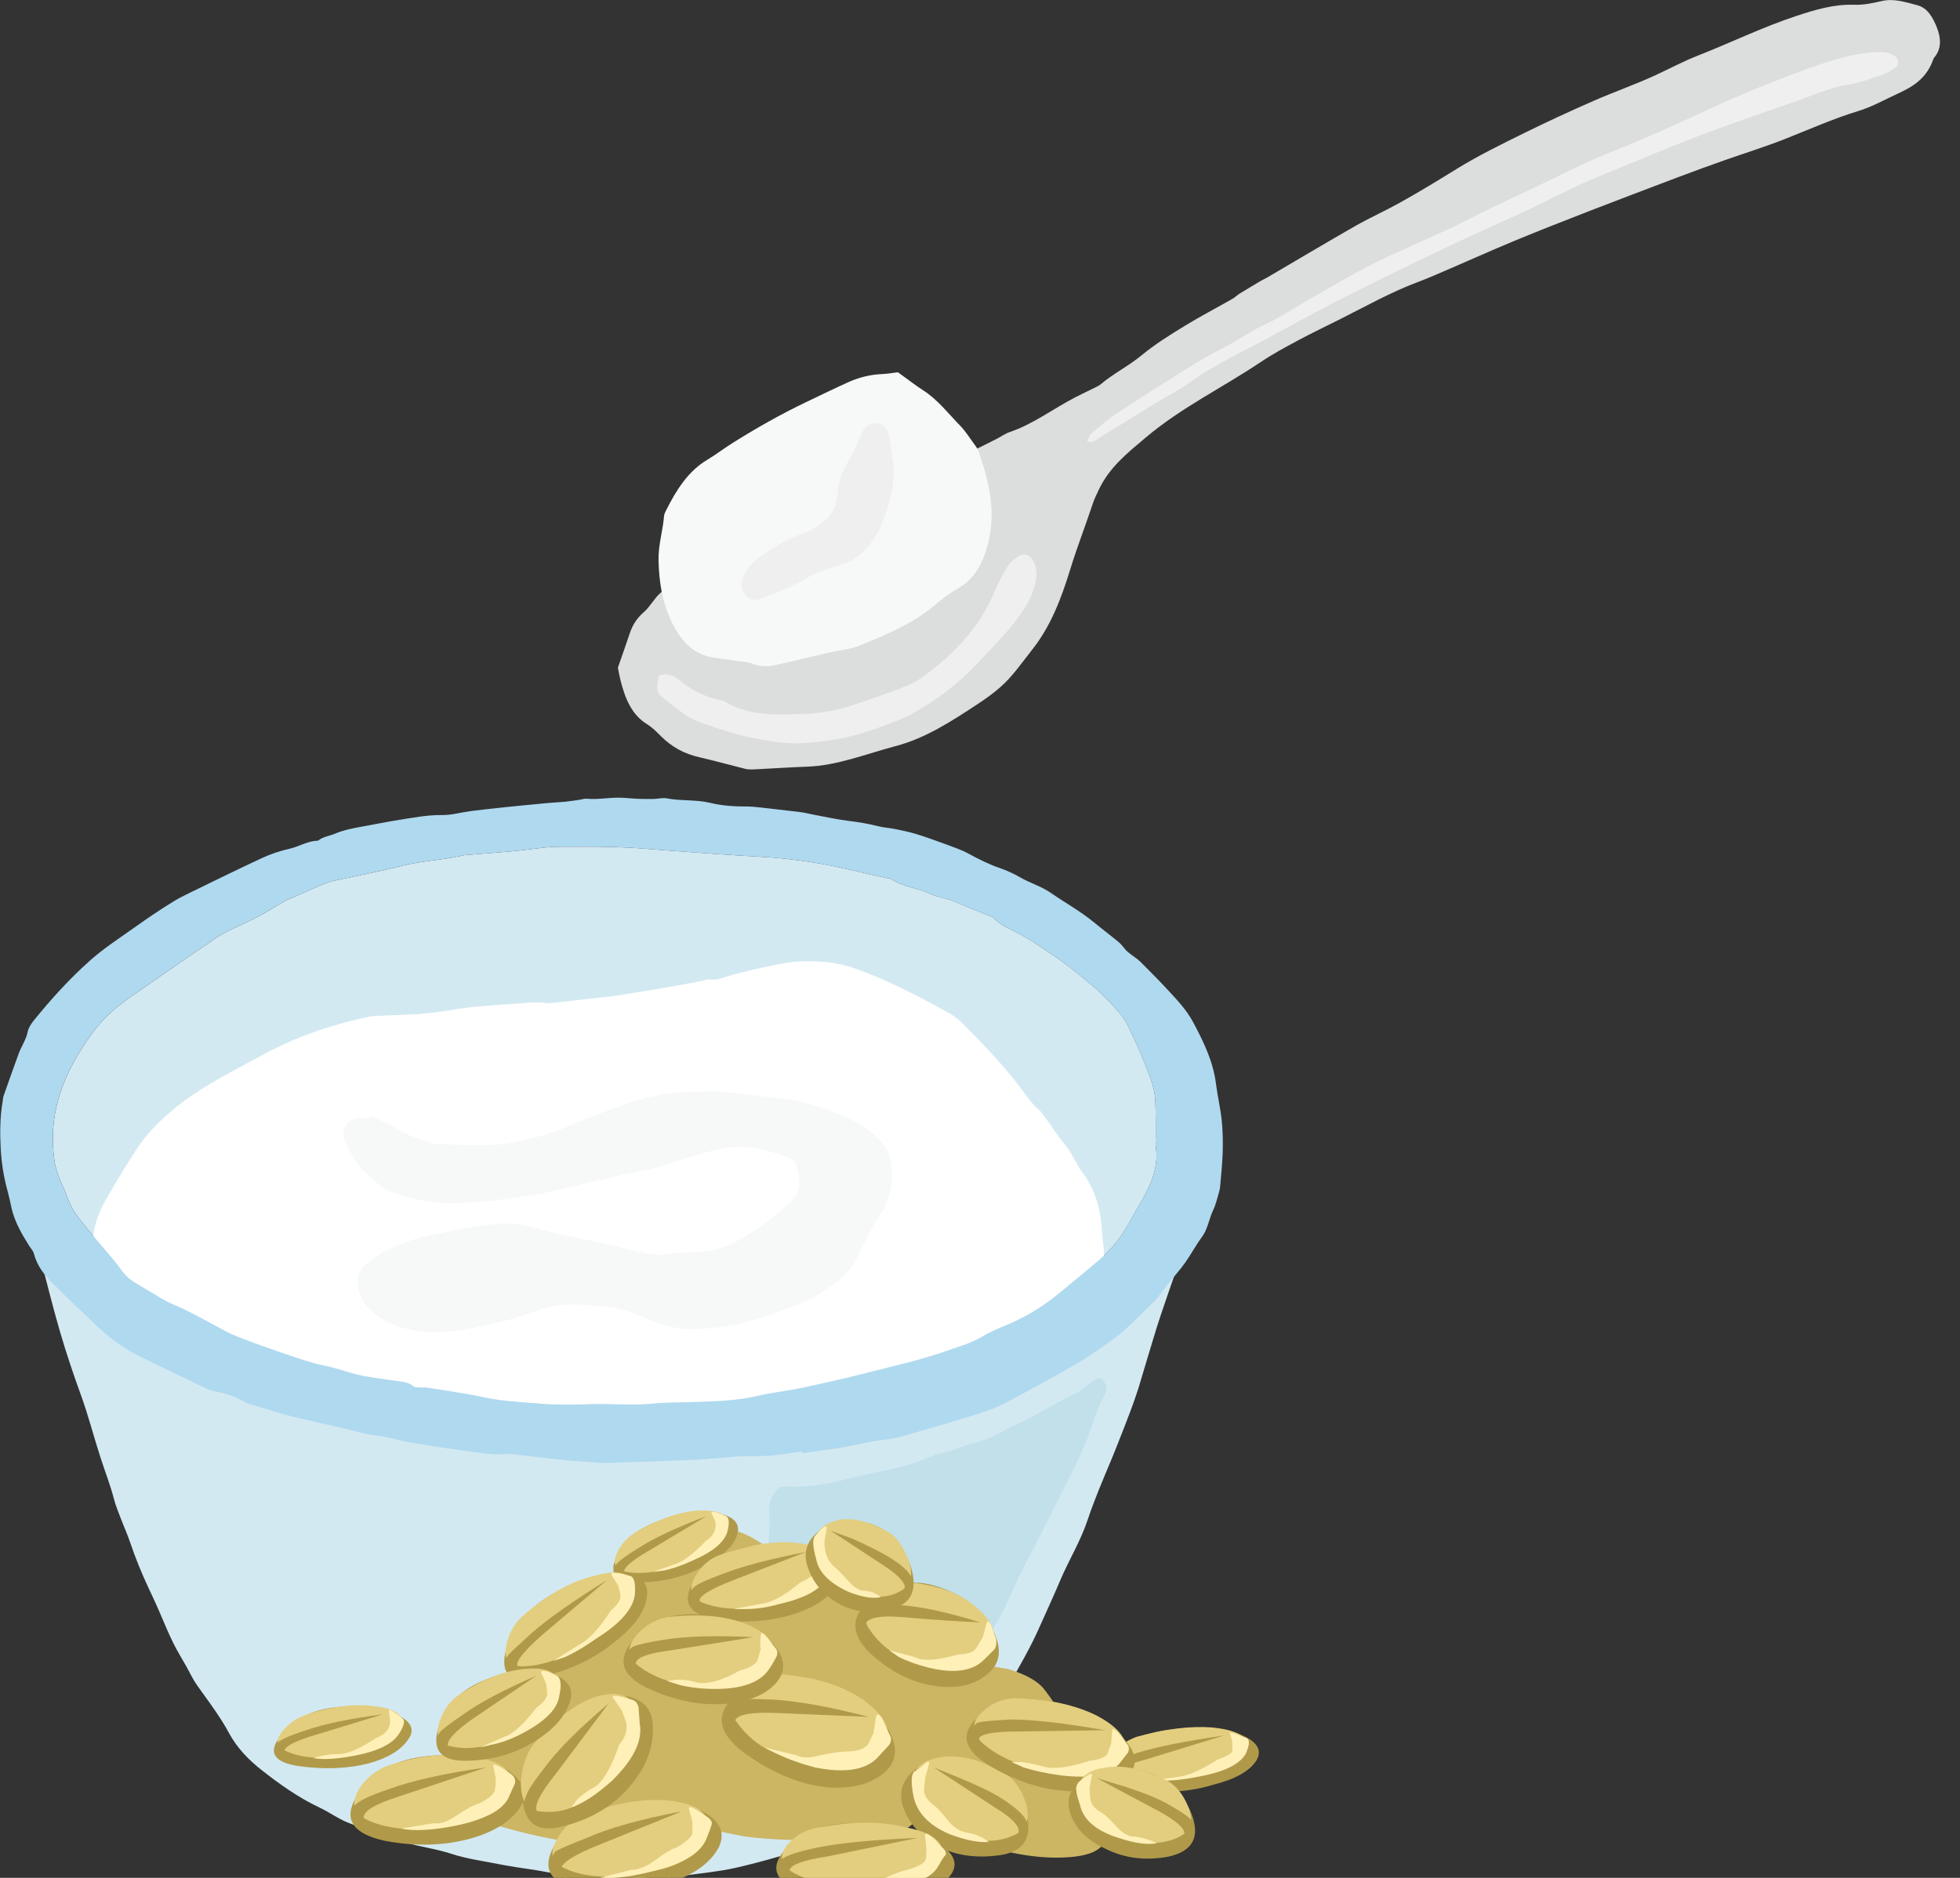 <svg width="96" height="92" viewBox="0 0 96 92" fill="none" xmlns="http://www.w3.org/2000/svg">
<rect x="0" y="0" width="96" height="92" fill="#333333" stroke="none"/>
<g clip-path="url(#clip0_258_178627)">
<path d="M33.934 68.689C33.278 68.712 32.617 68.699 31.965 68.765C30.951 68.868 29.939 68.758 28.928 68.79C28.122 68.816 27.319 68.837 26.516 68.769C25.567 68.689 24.616 68.656 23.675 68.451C22.762 68.252 21.835 68.129 20.914 67.979C20.79 67.959 20.661 67.984 20.536 67.974C20.435 67.966 20.314 67.971 20.241 67.91C20.041 67.743 19.815 67.709 19.582 67.676C19.14 67.613 18.699 67.558 18.257 67.487C17.944 67.436 17.629 67.381 17.322 67.296C16.849 67.166 16.387 67.002 15.904 66.907C15.321 66.793 14.751 66.595 14.183 66.402C13.332 66.114 12.483 65.816 11.643 65.488C11.224 65.325 10.824 65.096 10.423 64.879C9.795 64.539 9.172 64.195 8.516 63.919C8.025 63.713 7.57 63.399 7.101 63.132C6.987 63.067 6.879 62.993 6.766 62.93C6.442 62.75 6.152 62.524 5.929 62.196C5.788 61.99 5.626 61.799 5.468 61.608C4.961 61.002 4.439 60.413 3.948 59.791C3.684 59.456 3.447 59.092 3.301 58.66C3.19 58.331 3.024 58.023 2.903 57.697C2.807 57.435 2.709 57.166 2.67 56.889C2.522 55.847 2.57 54.839 2.872 53.807C3.225 52.601 3.825 51.578 4.513 50.625C5.014 49.931 5.656 49.358 6.343 48.878C7.459 48.097 8.579 47.325 9.699 46.551C9.897 46.414 10.108 46.298 10.299 46.148C11.04 45.572 11.914 45.316 12.707 44.871C13.124 44.639 13.532 44.386 13.946 44.15C14.058 44.085 14.179 44.045 14.296 43.993C14.848 43.751 15.397 43.497 15.954 43.27C16.169 43.181 16.401 43.143 16.628 43.093C17.646 42.869 18.672 42.68 19.683 42.42C20.68 42.163 21.704 42.145 22.7 41.904C22.74 41.894 22.783 41.894 22.827 41.89C23.628 41.825 24.43 41.766 25.23 41.693C25.671 41.653 26.111 41.583 26.553 41.536C26.803 41.51 27.054 41.484 27.304 41.484C28.297 41.484 29.291 41.467 30.285 41.504C31.235 41.538 32.182 41.634 33.13 41.7C34.484 41.793 35.837 41.899 37.192 41.972C38.567 42.047 39.926 42.23 41.275 42.532C41.979 42.69 42.681 42.85 43.385 43.01C43.467 43.029 43.566 43.013 43.633 43.058C44.223 43.462 44.925 43.487 45.549 43.785C45.936 43.971 46.369 43.995 46.766 44.174C47.334 44.431 47.919 44.644 48.497 44.878C48.556 44.903 48.626 44.923 48.667 44.97C48.964 45.296 49.348 45.458 49.712 45.64C50.352 45.958 50.946 46.372 51.541 46.77C52.264 47.252 52.947 47.816 53.619 48.385C54.039 48.741 54.417 49.162 54.794 49.577C54.972 49.775 55.13 50.011 55.249 50.259C55.541 50.864 55.826 51.475 56.072 52.105C56.291 52.66 56.539 53.221 56.579 53.835C56.62 54.447 56.601 55.065 56.607 55.679C56.609 55.844 56.586 56.012 56.61 56.174C56.73 56.962 56.514 57.671 56.183 58.339C55.916 58.877 55.59 59.379 55.305 59.904C54.904 60.645 54.389 61.268 53.772 61.785C53.149 62.307 52.523 62.828 51.895 63.343C51.126 63.973 50.303 64.49 49.408 64.868C48.973 65.052 48.53 65.231 48.12 65.476C47.57 65.805 46.972 65.968 46.387 66.175C45.115 66.626 43.803 66.912 42.504 67.247C41.435 67.523 40.357 67.761 39.28 67.992C38.553 68.148 37.812 68.217 37.09 68.389C36.046 68.635 34.989 68.649 33.935 68.689H33.934Z" fill="#D3E9F2"/>
<path d="M54.031 60.916C54.163 61.703 53.96 62.47 53.912 63.246C53.904 63.361 53.861 63.478 53.816 63.584C53.473 64.381 53.068 65.12 52.434 65.686C51.734 66.308 50.965 66.812 50.207 67.332C49.086 68.103 47.92 68.778 46.718 69.374C46.273 69.595 45.851 69.891 45.392 70.06C44.571 70.362 43.747 70.663 42.883 70.797C42.465 70.861 42.059 71.014 41.649 71.127C41.566 71.149 41.484 71.181 41.401 71.196C40.562 71.335 39.726 71.51 38.883 71.6C37.624 71.736 36.359 71.805 35.099 71.913C34.783 71.939 34.47 72.013 34.154 72.043C33.309 72.121 32.462 72.182 31.613 72.135C31.486 72.128 31.353 72.124 31.233 72.163C30.505 72.395 29.762 72.315 29.021 72.319C28.474 72.322 27.927 72.373 27.38 72.399C26.259 72.452 25.14 72.48 24.016 72.383C23.191 72.312 22.376 72.208 21.559 72.064C20.867 71.942 20.168 71.887 19.474 71.793C19.203 71.757 18.922 71.734 18.663 71.644C17.834 71.356 16.953 71.3 16.143 70.953C15.492 70.674 14.82 70.48 14.154 70.259C13.67 70.098 13.19 69.909 12.728 69.678C12.45 69.541 12.164 69.482 11.878 69.395C11.176 69.18 10.539 68.797 9.917 68.391C9.079 67.842 8.249 67.275 7.389 66.77C6.884 66.473 6.399 66.131 5.924 65.778C5.735 65.637 5.566 65.43 5.444 65.214C5.107 64.613 4.763 64.013 4.724 63.267C4.712 63.036 4.624 62.81 4.574 62.581C4.448 61.995 4.481 61.4 4.529 60.812C4.59 60.071 4.834 59.389 5.189 58.769C5.668 57.935 6.164 57.111 6.685 56.309C7.161 55.577 7.756 54.978 8.403 54.426C9.321 53.644 10.328 53.059 11.359 52.497C12.388 51.937 13.408 51.357 14.479 50.908C15.65 50.417 16.859 50.071 18.085 49.808C18.291 49.763 18.508 49.77 18.719 49.759C19.418 49.724 20.119 49.721 20.815 49.655C21.511 49.589 22.204 49.455 22.898 49.365C23.256 49.318 23.617 49.296 23.977 49.266C24.358 49.235 24.74 49.2 25.121 49.181C25.688 49.152 26.256 49.06 26.826 49.145C26.908 49.157 26.995 49.14 27.079 49.131C27.88 49.042 28.682 48.954 29.483 48.864C29.694 48.84 29.905 48.822 30.114 48.789C31.582 48.553 33.051 48.331 34.509 48.028C34.571 48.015 34.636 47.968 34.693 47.979C35.149 48.062 35.555 47.83 35.981 47.729C36.415 47.627 36.848 47.505 37.285 47.418C37.891 47.297 38.497 47.139 39.108 47.106C40.077 47.054 41.033 47.134 41.982 47.481C43.521 48.043 44.977 48.803 46.421 49.599C46.666 49.735 46.911 49.9 47.113 50.104C48.057 51.057 48.992 52.02 49.833 53.094C50.177 53.533 50.474 54.033 50.904 54.387C51.004 54.47 51.072 54.602 51.156 54.708C51.521 55.167 51.818 55.69 52.205 56.132C52.394 56.349 52.523 56.632 52.676 56.887C52.771 57.045 52.847 57.22 52.957 57.361C53.64 58.242 53.935 59.281 53.98 60.428C53.986 60.593 54.014 60.756 54.031 60.921V60.916Z" fill="white"/>
<path d="M24.302 59.956C25.013 59.894 25.711 60.001 26.387 60.203C27.413 60.508 28.461 60.666 29.496 60.902C30.078 61.034 30.66 61.162 31.239 61.311C31.776 61.452 32.31 61.525 32.866 61.424C33.261 61.351 33.671 61.382 34.072 61.341C34.491 61.297 34.919 61.273 35.319 61.148C35.72 61.023 36.103 60.803 36.477 60.586C36.87 60.357 37.255 60.102 37.622 59.823C38.007 59.531 38.377 59.21 38.737 58.877C39.222 58.428 39.22 57.871 39.033 57.184C38.961 56.922 38.78 56.752 38.537 56.673C37.782 56.429 37.021 56.182 36.232 56.181C35.77 56.181 35.301 56.276 34.849 56.392C34.147 56.571 33.446 56.774 32.759 57.02C31.986 57.296 31.183 57.394 30.395 57.581C29.192 57.865 27.986 58.143 26.782 58.419C26.532 58.476 26.28 58.513 26.027 58.553C24.578 58.78 23.125 58.993 21.657 58.929C20.826 58.893 20.017 58.697 19.227 58.422C18.709 58.242 18.325 57.81 17.911 57.444C17.473 57.057 17.193 56.526 16.92 55.998C16.78 55.728 16.794 55.388 16.945 55.112C17.013 54.987 17.166 54.9 17.297 54.843C17.573 54.723 17.886 54.871 18.166 54.704C18.219 54.673 18.326 54.737 18.402 54.773C18.751 54.945 19.115 55.089 19.441 55.308C19.96 55.655 20.555 55.754 21.099 56.016C21.136 56.033 21.181 56.04 21.223 56.04C22.572 56.063 23.925 56.231 25.266 55.941C26.035 55.775 26.799 55.598 27.54 55.296C28.554 54.883 29.568 54.461 30.598 54.105C31.59 53.764 32.606 53.516 33.654 53.5C34.247 53.491 34.843 53.455 35.433 53.496C36.17 53.548 36.903 53.666 37.639 53.755C37.745 53.767 37.85 53.774 37.955 53.783C38.995 53.88 40.008 54.128 40.98 54.548C41.53 54.786 42.1 54.992 42.581 55.4C42.782 55.572 42.992 55.738 43.17 55.938C43.381 56.174 43.534 56.455 43.607 56.791C43.813 57.742 43.655 58.611 43.167 59.411C42.773 60.057 42.393 60.713 42.08 61.414C41.809 62.021 41.4 62.512 40.899 62.873C40.188 63.385 39.448 63.827 38.619 64.094C38.158 64.242 37.703 64.431 37.236 64.582C36.166 64.925 35.077 65.08 33.973 65.118C33.156 65.148 32.383 64.901 31.625 64.573C31.231 64.403 30.825 64.256 30.414 64.148C30.067 64.056 29.704 64.016 29.348 63.987C28.568 63.923 27.785 63.832 27.008 64.009C26.656 64.089 26.308 64.195 25.967 64.322C24.998 64.679 24 64.905 23 65.094C21.977 65.288 20.935 65.366 19.901 65.097C19.236 64.924 18.622 64.638 18.097 64.134C17.827 63.876 17.67 63.551 17.573 63.18C17.436 62.656 17.535 62.243 17.943 61.932C18.328 61.641 18.724 61.343 19.154 61.16C19.785 60.891 20.423 60.624 21.099 60.508C21.665 60.411 22.223 60.27 22.789 60.171C23.291 60.083 23.798 60.027 24.302 59.956Z" fill="#F7F8F8"/>
<path d="M32.724 91.977C32.291 91.818 31.794 92.021 31.291 92C30.381 91.96 29.471 91.903 28.56 91.851C28.518 91.849 28.475 91.825 28.434 91.83C27.6 91.939 26.793 91.691 25.976 91.58C25.072 91.459 24.175 91.28 23.277 91.112C22.885 91.037 22.491 90.947 22.11 90.822C21.336 90.567 20.53 90.477 19.757 90.241C18.839 89.961 17.929 89.644 17.033 89.29C16.557 89.102 16.126 88.78 15.658 88.559C14.635 88.079 13.7 87.418 12.804 86.711C12.192 86.229 11.622 85.656 11.212 84.898C10.831 84.19 10.355 83.541 9.89 82.896C9.717 82.656 9.543 82.424 9.403 82.155C9.222 81.808 9.034 81.465 8.833 81.13C8.332 80.299 8.002 79.37 7.596 78.485C7.489 78.254 7.382 78.025 7.274 77.795C6.94 77.08 6.638 76.349 6.385 75.593C6.244 75.171 6.058 74.769 5.902 74.354C5.785 74.049 5.66 73.745 5.578 73.427C5.401 72.746 5.145 72.098 4.93 71.432C4.598 70.407 4.331 69.359 3.964 68.347C3.59 67.317 3.24 66.275 2.932 65.219C2.564 63.957 2.254 62.677 1.921 61.403C1.848 61.126 1.822 60.846 1.912 60.563C1.986 60.328 2.26 60.217 2.414 60.437C2.556 60.64 2.708 60.836 2.835 61.049C2.989 61.308 3.153 61.537 3.398 61.703C3.924 62.061 4.437 62.441 4.947 62.824C5.209 63.02 5.458 63.239 5.708 63.454C6.281 63.949 6.936 64.284 7.573 64.651C8.569 65.227 9.543 65.854 10.589 66.317C11.02 66.508 11.436 66.744 11.862 66.952C11.995 67.016 12.139 67.053 12.277 67.106C12.477 67.185 12.674 67.268 12.873 67.35C13.15 67.464 13.421 67.601 13.704 67.695C14.353 67.906 15.007 68.103 15.661 68.297C16.52 68.554 17.387 68.784 18.239 69.064C18.791 69.244 19.344 69.386 19.916 69.454C20.479 69.52 21.015 69.747 21.591 69.761C22.161 69.777 22.733 69.846 23.299 69.936C23.951 70.041 24.604 70.103 25.261 70.108C25.303 70.108 25.346 70.119 25.388 70.115C25.681 70.089 25.923 70.365 26.249 70.245C26.501 70.152 26.79 70.174 27.064 70.164C28.27 70.119 29.478 70.068 30.685 70.044C31.573 70.027 32.462 70.058 33.35 70.046C33.793 70.039 34.237 69.983 34.68 69.949C34.934 69.928 35.187 69.893 35.441 69.883C35.909 69.865 36.362 69.735 36.821 69.657C37.218 69.59 37.619 69.556 38.02 69.515C38.651 69.449 39.282 69.374 39.915 69.326C40.883 69.249 41.845 69.098 42.8 68.908C43.945 68.677 45.086 68.41 46.228 68.16C46.605 68.076 46.955 67.922 47.303 67.736C47.627 67.563 47.972 67.438 48.313 67.304C49.057 67.015 49.761 66.635 50.414 66.137C50.659 65.951 50.925 65.8 51.19 65.654C51.643 65.406 52.09 65.151 52.483 64.79C52.958 64.355 53.48 63.995 54.013 63.654C54.638 63.255 55.222 62.786 55.697 62.16C55.872 61.927 56.111 61.757 56.31 61.547C56.666 61.174 57.011 60.789 57.368 60.418C57.49 60.289 57.636 60.189 57.769 60.074C57.89 59.972 58.009 60.005 58.124 60.085C58.245 60.168 58.299 60.288 58.257 60.447C58.222 60.584 58.197 60.727 58.143 60.853C57.817 61.622 57.546 62.415 57.27 63.208C56.988 64.025 56.706 64.839 56.462 65.672C56.279 66.3 56.078 66.921 55.898 67.549C55.588 68.635 55.163 69.668 54.756 70.71C54.638 71.014 54.515 71.314 54.39 71.614C53.995 72.556 53.593 73.499 53.268 74.474C52.917 75.523 52.344 76.441 51.92 77.448C51.587 78.241 51.221 79.018 50.874 79.802C50.47 80.711 49.969 81.57 49.485 82.433C49.273 82.811 48.974 83.128 48.764 83.508C48.532 83.93 48.347 84.386 48.163 84.838C48.064 85.082 47.931 85.285 47.761 85.471C47.597 85.653 47.431 85.839 47.287 86.042C47.073 86.344 46.811 86.579 46.532 86.798C45.994 87.218 45.461 87.643 44.925 88.065C44.838 88.132 44.753 88.207 44.657 88.254C43.882 88.634 43.167 89.151 42.345 89.428C41.739 89.633 41.166 89.956 40.567 90.197C40.129 90.374 39.679 90.522 39.226 90.65C38.158 90.952 37.092 91.269 36.013 91.512C35.204 91.693 34.376 91.767 33.556 91.885C33.303 91.922 33.051 91.944 32.724 91.983V91.977Z" fill="#D3E9F2"/>
<path d="M33.387 89.52C33.478 89.165 33.638 88.901 33.81 88.625C34.148 88.087 34.514 87.558 34.718 86.927C34.748 86.838 34.796 86.758 34.841 86.677C35.444 85.582 35.761 84.348 36.206 83.177C36.344 82.266 36.738 81.433 36.837 80.507C36.882 80.087 36.989 79.669 37.104 79.263C37.36 78.355 37.44 77.415 37.543 76.478C37.628 75.699 37.718 74.925 37.684 74.135C37.657 73.516 37.73 73.384 38.161 72.858C38.291 72.846 38.44 72.81 38.586 72.822C39.204 72.872 39.815 72.785 40.423 72.699C40.903 72.629 41.375 72.468 41.852 72.36C42.475 72.22 43.103 72.097 43.728 71.96C44.414 71.81 45.083 71.585 45.738 71.307C45.797 71.281 45.856 71.245 45.918 71.236C46.529 71.142 47.092 70.854 47.687 70.697C48.218 70.556 48.739 70.367 49.218 70.055C49.4 69.936 49.606 69.864 49.803 69.773C50.781 69.322 51.705 68.745 52.673 68.269C52.98 68.118 53.249 67.87 53.534 67.663C53.762 67.499 53.884 67.474 53.988 67.58C54.186 67.785 54.241 68.04 54.131 68.285C54.055 68.453 53.965 68.613 53.883 68.778C53.676 69.194 53.568 69.654 53.405 70.089C53.162 70.743 52.881 71.385 52.574 72.003C51.802 73.556 51.001 75.091 50.22 76.639C49.899 77.276 49.592 77.92 49.297 78.574C49.034 79.16 48.705 79.717 48.363 80.253C48.066 80.717 47.811 81.203 47.555 81.69C47.118 82.526 46.675 83.361 46.236 84.197C46.034 84.581 45.848 84.962 45.575 85.309C45.255 85.717 44.876 85.995 44.47 86.233C43.607 86.736 42.706 87.15 41.77 87.457C41.573 87.522 41.381 87.622 41.203 87.737C40.384 88.264 39.48 88.519 38.581 88.783C38.256 88.879 37.912 88.892 37.581 88.977C37.189 89.078 36.811 89.243 36.417 89.328C35.628 89.498 34.833 89.628 34.042 89.786C33.788 89.836 33.585 89.77 33.388 89.519L33.387 89.52Z" fill="#C1E0EA"/>
<path d="M39.293 71.108C38.767 71.179 38.245 71.271 37.718 71.316C37.296 71.352 36.871 71.332 36.447 71.34C36.279 71.344 36.112 71.358 35.944 71.37C35.225 71.424 34.507 71.496 33.788 71.528C32.412 71.588 31.035 71.635 29.659 71.67C29.28 71.68 28.901 71.628 28.521 71.602C27.378 71.528 26.244 71.368 25.104 71.246C24.79 71.213 24.467 71.272 24.151 71.246C23.624 71.201 23.097 71.13 22.571 71.054C21.731 70.932 20.893 70.808 20.055 70.663C19.532 70.573 19.018 70.398 18.493 70.337C17.856 70.264 17.244 70.075 16.622 69.93C15.855 69.749 15.084 69.588 14.32 69.399C13.864 69.286 13.415 69.147 12.965 69.007C12.578 68.885 12.171 68.796 11.816 68.599C11.372 68.352 10.907 68.241 10.431 68.144C10.307 68.12 10.186 68.066 10.068 68.009C8.98 67.485 7.888 66.968 6.805 66.432C6.025 66.045 5.321 65.517 4.674 64.894C3.985 64.231 3.286 63.583 2.61 62.904C2.201 62.493 1.823 62.045 1.662 61.422C1.623 61.273 1.5 61.15 1.417 61.015C1.076 60.47 0.75 59.915 0.584 59.266C0.544 59.108 0.516 58.946 0.48 58.787C0.425 58.537 0.352 58.289 0.291 58.044C0.16 57.501 0.073 56.937 0.04 56.375C-0.006 55.572 -0.008 54.763 0.129 53.963C0.144 53.87 0.146 53.771 0.177 53.684C0.417 53 0.662 52.318 0.908 51.636C1.043 51.265 1.276 50.949 1.358 50.543C1.398 50.347 1.525 50.155 1.651 50C2.505 48.944 3.409 47.948 4.41 47.057C5.095 46.449 5.844 45.968 6.576 45.447C7.219 44.991 7.865 44.547 8.535 44.141C8.758 44.005 8.991 43.888 9.223 43.775C10.426 43.19 11.626 42.597 12.838 42.034C13.266 41.837 13.717 41.686 14.171 41.585C14.647 41.479 15.078 41.189 15.574 41.188C15.822 40.986 16.128 40.962 16.402 40.846C16.864 40.648 17.343 40.568 17.823 40.48C18.367 40.381 18.912 40.27 19.457 40.183C20.19 40.067 20.919 39.921 21.669 39.93C22.13 39.935 22.59 39.796 23.052 39.737C23.616 39.664 24.183 39.605 24.749 39.544C25.045 39.512 25.34 39.486 25.636 39.456C26.058 39.414 26.478 39.373 26.899 39.335C27.154 39.312 27.408 39.305 27.662 39.281C27.913 39.255 28.164 39.215 28.415 39.178C28.519 39.163 28.626 39.119 28.729 39.13C29.279 39.182 29.825 39.069 30.373 39.08C30.648 39.085 30.92 39.121 31.195 39.133C31.469 39.144 31.745 39.147 32.019 39.142C32.232 39.139 32.45 39.073 32.654 39.112C33.362 39.25 34.083 39.163 34.791 39.335C35.388 39.48 36.003 39.515 36.617 39.512C36.764 39.512 36.913 39.526 37.06 39.541C37.777 39.621 38.493 39.699 39.209 39.788C39.42 39.813 39.626 39.869 39.835 39.909C40.4 40.013 40.961 40.141 41.528 40.211C42.033 40.272 42.531 40.355 43.025 40.48C43.292 40.547 43.568 40.56 43.836 40.615C44.186 40.686 44.538 40.757 44.881 40.863C45.371 41.014 45.854 41.188 46.335 41.366C46.713 41.507 47.099 41.635 47.454 41.83C47.946 42.1 48.442 42.345 48.965 42.527C49.308 42.645 49.646 42.798 49.965 42.982C50.454 43.265 50.99 43.414 51.463 43.74C52.163 44.224 52.904 44.632 53.571 45.178C53.98 45.515 54.403 45.831 54.811 46.171C54.944 46.282 55.044 46.44 55.166 46.568C55.239 46.645 55.327 46.705 55.409 46.77C55.564 46.891 55.735 46.995 55.874 47.136C56.349 47.609 56.819 48.086 57.276 48.581C57.702 49.041 58.13 49.501 58.438 50.077C58.948 51.033 59.426 52.001 59.564 53.134C59.635 53.717 59.778 54.289 59.838 54.872C59.892 55.389 59.902 55.915 59.888 56.436C59.872 57.003 59.809 57.569 59.762 58.133C59.755 58.226 59.734 58.32 59.706 58.41C59.618 58.7 59.554 59.007 59.426 59.274C59.215 59.708 59.162 60.213 58.866 60.609C58.569 61.006 58.333 61.462 58.043 61.868C57.795 62.217 57.507 62.533 57.24 62.866C57.085 63.06 56.935 63.26 56.783 63.458C56.715 63.546 56.659 63.654 56.58 63.725C55.887 64.348 55.272 65.076 54.518 65.614C53.948 66.022 53.377 66.439 52.777 66.787C51.63 67.452 50.468 68.083 49.3 68.701C48.882 68.923 48.437 69.098 47.99 69.239C46.788 69.617 45.58 69.971 44.369 70.32C44.021 70.421 43.664 70.499 43.306 70.535C42.548 70.613 41.812 70.837 41.058 70.946C40.471 71.031 39.883 71.111 39.296 71.193L39.286 71.104L39.293 71.108ZM33.934 68.689C34.989 68.649 36.047 68.635 37.088 68.389C37.811 68.219 38.553 68.148 39.279 67.991C40.356 67.761 41.433 67.521 42.503 67.247C43.804 66.912 45.113 66.624 46.386 66.175C46.971 65.968 47.569 65.805 48.119 65.476C48.528 65.231 48.972 65.052 49.407 64.868C50.302 64.49 51.125 63.973 51.894 63.343C52.522 62.828 53.148 62.307 53.771 61.785C54.388 61.268 54.903 60.645 55.304 59.904C55.589 59.378 55.913 58.877 56.181 58.339C56.513 57.673 56.729 56.963 56.609 56.174C56.584 56.014 56.609 55.844 56.606 55.679C56.6 55.063 56.618 54.447 56.578 53.835C56.538 53.219 56.29 52.66 56.071 52.105C55.823 51.477 55.54 50.864 55.248 50.259C55.129 50.011 54.972 49.775 54.792 49.577C54.416 49.16 54.038 48.741 53.617 48.385C52.945 47.816 52.263 47.252 51.54 46.77C50.944 46.372 50.351 45.959 49.711 45.64C49.347 45.459 48.962 45.296 48.666 44.97C48.623 44.923 48.555 44.903 48.496 44.878C47.918 44.644 47.333 44.432 46.764 44.174C46.367 43.995 45.935 43.971 45.547 43.785C44.924 43.487 44.222 43.462 43.632 43.058C43.565 43.013 43.466 43.029 43.383 43.01C42.68 42.852 41.977 42.69 41.274 42.532C39.925 42.23 38.566 42.047 37.191 41.972C35.836 41.899 34.483 41.793 33.129 41.7C32.181 41.634 31.232 41.538 30.283 41.504C29.291 41.467 28.296 41.483 27.302 41.484C27.053 41.484 26.802 41.51 26.552 41.536C26.11 41.583 25.67 41.653 25.228 41.693C24.428 41.766 23.627 41.825 22.826 41.89C22.784 41.894 22.74 41.894 22.698 41.904C21.703 42.145 20.679 42.163 19.682 42.42C18.671 42.68 17.645 42.869 16.627 43.093C16.4 43.143 16.168 43.181 15.952 43.27C15.396 43.497 14.847 43.75 14.295 43.993C14.179 44.045 14.056 44.085 13.945 44.15C13.531 44.387 13.122 44.639 12.706 44.871C11.911 45.316 11.037 45.572 10.297 46.148C10.107 46.297 9.896 46.414 9.697 46.551C8.578 47.325 7.458 48.097 6.341 48.878C5.655 49.358 5.013 49.933 4.512 50.625C3.824 51.577 3.224 52.601 2.871 53.807C2.568 54.839 2.52 55.846 2.669 56.889C2.709 57.164 2.806 57.435 2.902 57.697C3.023 58.023 3.19 58.33 3.3 58.66C3.446 59.092 3.683 59.456 3.947 59.791C4.436 60.413 4.96 61.002 5.467 61.608C5.627 61.799 5.787 61.99 5.928 62.196C6.151 62.524 6.441 62.75 6.765 62.93C6.878 62.993 6.986 63.067 7.099 63.131C7.569 63.399 8.025 63.713 8.515 63.919C9.17 64.195 9.794 64.539 10.421 64.879C10.823 65.096 11.223 65.325 11.641 65.488C12.482 65.816 13.329 66.114 14.182 66.402C14.749 66.595 15.321 66.793 15.903 66.907C16.386 67.002 16.848 67.165 17.321 67.296C17.628 67.381 17.943 67.436 18.256 67.487C18.696 67.558 19.139 67.615 19.581 67.676C19.814 67.709 20.04 67.743 20.24 67.91C20.313 67.971 20.434 67.965 20.535 67.974C20.66 67.984 20.789 67.959 20.913 67.979C21.834 68.129 22.761 68.252 23.674 68.451C24.614 68.656 25.566 68.689 26.515 68.769C27.318 68.836 28.121 68.814 28.927 68.79C29.938 68.758 30.95 68.866 31.964 68.765C32.616 68.699 33.275 68.712 33.932 68.689H33.934Z" fill="#AFD9EF"/>
<path d="M30.259 32.724C30.462 32.137 30.662 31.581 30.849 31.018C30.992 30.59 31.226 30.25 31.553 29.974C31.708 29.844 31.826 29.656 31.961 29.495C32.075 29.356 32.178 29.198 32.31 29.084C33.071 28.424 33.782 27.673 34.649 27.196C35.942 26.483 37.185 25.646 38.586 25.185C39.152 24.997 39.676 24.657 40.234 24.437C40.848 24.196 41.479 24 42.106 23.807C43.035 23.523 43.968 23.256 44.9 22.985C45.2 22.898 45.504 22.817 45.808 22.745C46.872 22.492 47.853 21.991 48.836 21.491C49.042 21.385 49.237 21.241 49.453 21.168C50.606 20.779 51.598 20.016 52.677 19.459C52.984 19.301 53.297 19.155 53.607 19.001C53.709 18.949 53.819 18.904 53.908 18.829C54.542 18.293 55.273 17.936 55.917 17.405C56.574 16.862 57.298 16.412 58.017 15.972C58.786 15.5 59.583 15.087 60.364 14.641C60.488 14.57 60.595 14.46 60.717 14.384C61.063 14.171 61.413 13.964 61.762 13.756C61.863 13.697 61.97 13.652 62.071 13.593C63.5 12.756 64.923 11.906 66.358 11.085C67.065 10.681 67.805 10.35 68.518 9.956C69.483 9.423 70.426 8.844 71.37 8.262C72.436 7.605 73.56 7.06 74.676 6.508C75.792 5.957 76.921 5.438 78.057 4.94C79.059 4.501 80.091 4.142 81.086 3.684C81.764 3.371 82.422 3.016 83.115 2.743C84.74 2.105 86.323 1.331 87.977 0.784C88.9 0.479 89.831 0.198 90.818 0.234C91.261 0.25 91.715 0.158 92.153 0.054C92.766 -0.092 93.341 0.109 93.913 0.257C94.419 0.387 94.693 0.892 94.881 1.383C95.059 1.85 95.112 2.37 94.748 2.807C94.729 2.83 94.707 2.856 94.698 2.885C94.392 3.793 93.76 4.218 92.979 4.575C92.326 4.874 91.694 5.235 91.009 5.443C89.776 5.818 88.594 6.35 87.391 6.824C86.426 7.202 85.441 7.508 84.466 7.851C83.737 8.11 83.008 8.372 82.284 8.646C80.809 9.203 79.333 9.762 77.862 10.332C76.629 10.811 75.397 11.294 74.174 11.8C73.111 12.239 72.06 12.715 71.002 13.169C70.475 13.397 69.948 13.629 69.414 13.83C68.118 14.318 66.898 15.003 65.655 15.628C64.959 15.979 64.255 16.313 63.566 16.683C62.956 17.011 62.342 17.34 61.762 17.729C59.89 18.987 57.865 19.959 56.114 21.439C55.236 22.181 54.32 22.896 53.796 24.04C53.706 24.236 53.607 24.428 53.539 24.633C53.176 25.724 52.759 26.792 52.419 27.897C51.987 29.302 51.474 30.669 50.558 31.825C50.054 32.46 49.598 33.137 48.998 33.663C48.665 33.954 48.306 34.216 47.941 34.457C46.645 35.311 45.348 36.165 43.861 36.555C42.427 36.931 41.032 37.506 39.538 37.56C38.66 37.591 37.783 37.653 36.906 37.695C36.765 37.702 36.619 37.695 36.483 37.662C35.737 37.478 34.996 37.268 34.249 37.098C33.537 36.937 32.911 36.607 32.37 36.064C32.159 35.852 31.942 35.634 31.696 35.483C30.931 35.014 30.62 34.214 30.395 33.345C30.341 33.133 30.305 32.916 30.267 32.727L30.259 32.724Z" fill="#DCDDDD"/>
<path d="M53.241 21.628C53.322 21.479 53.364 21.321 53.458 21.241C53.864 20.896 54.266 20.535 54.705 20.247C56.004 19.397 57.313 18.567 58.631 17.752C59.175 17.415 59.75 17.141 60.308 16.829C60.84 16.53 61.352 16.178 61.9 15.927C62.638 15.586 63.322 15.135 64.027 14.727C65.414 13.928 66.788 13.098 68.242 12.449C69.265 11.993 70.288 11.53 71.305 11.056C71.826 10.813 72.333 10.529 72.852 10.279C73.554 9.939 74.261 9.611 74.966 9.279C76.273 8.665 77.561 7.988 78.894 7.456C80.496 6.815 82.075 6.111 83.641 5.381C85.162 4.671 86.706 4.046 88.263 3.468C89.469 3.023 90.696 2.599 91.99 2.552C92.283 2.542 92.553 2.566 92.804 2.747C92.99 2.88 93.027 3.168 92.847 3.302C92.66 3.441 92.458 3.571 92.246 3.642C91.675 3.835 91.103 4.062 90.517 4.15C89.604 4.287 88.769 4.688 87.902 4.983C86.6 5.427 85.301 5.887 84.005 6.359C83.171 6.663 82.343 6.992 81.517 7.324C80.531 7.721 79.553 8.145 78.566 8.538C77.498 8.964 76.467 9.484 75.431 9.998C74.343 10.537 73.225 11.008 72.125 11.518C71.183 11.955 70.242 12.397 69.305 12.855C67.954 13.515 66.6 14.172 65.261 14.863C64.05 15.488 62.86 16.157 61.657 16.803C61.221 17.037 60.776 17.245 60.342 17.483C59.629 17.873 58.919 18.264 58.251 18.755C57.757 19.119 57.203 19.384 56.681 19.704C55.759 20.266 54.843 20.84 53.919 21.399C53.73 21.514 53.559 21.727 53.243 21.625L53.241 21.628Z" fill="#EFEFEF"/>
<path d="M32.289 33.09C32.67 32.991 32.963 33.057 33.228 33.284C33.824 33.796 34.496 34.121 35.228 34.294C35.312 34.313 35.403 34.315 35.476 34.358C36.733 35.117 38.102 35.018 39.452 34.969C40.297 34.94 41.126 34.78 41.953 34.485C42.754 34.199 43.569 33.949 44.36 33.621C44.599 33.522 44.839 33.413 45.053 33.262C46.586 32.181 47.911 30.876 48.708 28.999C48.877 28.599 49.068 28.206 49.293 27.843C49.432 27.617 49.634 27.418 49.844 27.272C50.207 27.021 50.556 27.224 50.702 27.689C50.847 28.15 50.72 28.582 50.582 28.986C50.454 29.365 50.243 29.719 50.021 30.041C49.417 30.925 48.663 31.652 47.952 32.42C46.984 33.465 45.885 34.299 44.689 34.962C44.135 35.269 43.532 35.464 42.943 35.682C41.73 36.133 40.471 36.349 39.201 36.413C38.469 36.451 37.742 36.305 37.012 36.18C36.078 36.02 35.196 35.703 34.301 35.392C33.968 35.276 33.67 35.117 33.39 34.896C33.112 34.676 32.825 34.471 32.548 34.251C32.136 33.923 32.108 33.798 32.289 33.085V33.09Z" fill="#EFEFEF"/>
<path d="M43.981 18.238C44.468 18.588 44.835 18.878 45.224 19.128C45.925 19.577 46.444 20.256 47.027 20.854C47.275 21.109 47.475 21.425 47.69 21.72C47.78 21.841 47.878 21.968 47.927 22.112C48.439 23.573 48.8 25.063 48.394 26.637C48.152 27.574 47.738 28.376 46.906 28.837C46.529 29.047 46.174 29.32 45.838 29.606C44.72 30.555 43.423 31.091 42.128 31.619C41.628 31.823 41.076 31.863 40.549 31.985C39.688 32.184 38.831 32.396 37.969 32.589C37.574 32.677 37.182 32.653 36.794 32.498C36.641 32.438 36.467 32.434 36.303 32.41C35.853 32.344 35.404 32.28 34.953 32.217C33.995 32.082 33.381 31.436 32.928 30.536C32.443 29.57 32.276 28.521 32.255 27.43C32.242 26.696 32.466 26.002 32.525 25.282C32.533 25.19 32.575 25.098 32.617 25.017C33.122 24.015 33.696 23.089 34.64 22.527C35.064 22.273 35.461 21.966 35.881 21.703C37.061 20.962 38.267 20.28 39.513 19.686C40.191 19.364 40.865 19.032 41.547 18.725C42.076 18.487 42.627 18.35 43.201 18.326C43.48 18.314 43.758 18.264 43.981 18.238Z" fill="#F7F8F8"/>
<path d="M43.705 22.405C43.911 23.523 43.609 24.574 43.234 25.551C42.863 26.514 42.231 27.31 41.267 27.642C41.023 27.725 40.778 27.798 40.536 27.886C40.24 27.994 39.922 28.063 39.659 28.233C38.916 28.712 38.104 28.99 37.309 29.316C36.949 29.464 36.714 29.401 36.475 29.108C36.273 28.86 36.314 28.586 36.399 28.305C36.534 27.859 36.839 27.564 37.171 27.324C37.836 26.844 38.517 26.405 39.293 26.153C39.69 26.025 40.071 25.77 40.405 25.49C40.775 25.18 40.997 24.716 41.025 24.182C41.056 23.59 41.253 23.087 41.544 22.6C41.795 22.18 41.989 21.716 42.187 21.26C42.28 21.048 42.395 20.89 42.592 20.804C43.017 20.618 43.412 20.8 43.531 21.286C43.621 21.651 43.649 22.032 43.705 22.407V22.405Z" fill="#EFEFEF"/>
<g clip-path="url(#clip1_258_178627)">
<path fill-rule="evenodd" clip-rule="evenodd" d="M53.893 89.062C54.48 90.152 54.073 90.781 52.659 90.957C51.21 91.132 49.467 90.869 47.429 90.177L44.79 89.126C44.825 89.262 44.689 89.413 44.373 89.588C43.751 89.889 42.63 90.064 41.024 90.105C39.417 90.193 37.911 90.152 36.497 89.977L34.856 89.651C33.442 90.431 31.563 90.694 29.216 90.431C27.409 90.215 25.667 89.851 23.988 89.325C22.259 88.712 21.362 88.195 21.283 87.757C21.204 87.368 21.261 87.042 21.456 86.779L21.807 86.524C21.886 85.785 22.238 84.98 22.868 84.113C23.413 83.324 23.909 82.848 24.339 82.673L25.099 82.347C25.294 81.917 25.516 81.457 25.746 80.978C26.254 79.984 26.728 79.332 27.158 79.029C27.782 78.503 28.843 78.138 30.329 77.915L31.334 76.682C32.151 75.814 33.054 75.25 34.031 74.987C35.048 74.725 36.011 74.851 36.914 75.376C37.38 75.639 37.753 75.918 38.025 76.228L38.908 75.902C39.654 75.768 40.414 75.79 41.204 75.965C42.416 76.228 43.356 76.833 44.022 77.788L45.313 78.114C46.296 78.377 46.999 78.703 47.429 79.092C48.132 79.746 48.391 80.573 48.196 81.567L49.373 81.766C50.235 82.029 50.822 82.355 51.131 82.744C51.639 83.398 51.92 83.874 51.955 84.176L53.369 84.567C54.344 84.917 54.853 85.418 54.897 86.07C55.011 87.152 54.251 87.653 52.602 87.567L53.893 89.062Z" fill="#CCB664"/>
<path fill-rule="evenodd" clip-rule="evenodd" d="M32.215 74.533C33.385 74.057 34.389 73.92 35.206 74.144C35.996 74.311 36.29 74.684 36.089 75.25C35.895 75.768 35.386 76.244 34.562 76.682C33.664 77.2 32.624 77.485 31.447 77.525C30.235 77.572 29.805 77.183 30.156 76.356C30.472 75.527 31.153 74.922 32.215 74.533Z" fill="#B09A4A"/>
<path fill-rule="evenodd" clip-rule="evenodd" d="M31.153 75.051C32.215 74.446 33.192 74.095 34.095 74.008C34.877 73.969 35.364 74.073 35.564 74.334C35.717 74.596 35.658 74.922 35.386 75.313C35.112 75.751 34.719 76.077 34.209 76.291C32.76 76.945 31.585 77.183 30.687 77.008C30.134 76.921 29.978 76.619 30.213 76.094C30.408 75.664 30.724 75.313 31.153 75.051Z" fill="#E3CE7F"/>
<path fill-rule="evenodd" clip-rule="evenodd" d="M30.86 77.334C30.393 77.287 30.134 77.12 30.1 76.808C30.1 76.641 30.487 76.316 31.277 75.839C32.015 75.352 33.133 74.837 34.619 74.27L31.684 76.028C30.939 76.466 30.566 76.792 30.566 77.008C30.566 77.096 30.667 77.208 30.86 77.334Z" fill="#B09A4A"/>
<path fill-rule="evenodd" clip-rule="evenodd" d="M35.033 74.533L34.855 74.144C34.776 74.008 35.013 74.049 35.558 74.27C35.716 74.358 35.736 74.621 35.623 75.051C35.465 75.576 34.877 76.053 33.858 76.483C33.384 76.698 32.94 76.857 32.508 76.945L31.977 77.008L33.098 76.619C33.485 76.483 33.972 76.116 34.561 75.505C34.954 75.25 35.112 74.922 35.033 74.533Z" fill="#FFF0B8"/>
<path fill-rule="evenodd" clip-rule="evenodd" d="M16.29 83.661C17.618 83.485 18.657 83.587 19.404 83.987C20.15 84.329 20.343 84.742 19.992 85.219C19.641 85.744 18.988 86.133 18.047 86.396C17.03 86.651 15.897 86.7 14.641 86.525C13.429 86.349 13.113 85.871 13.701 85.093C14.254 84.312 15.115 83.828 16.29 83.661Z" fill="#B09A4A"/>
<path fill-rule="evenodd" clip-rule="evenodd" d="M15.058 83.986C16.305 83.587 17.403 83.461 18.344 83.587C19.131 83.675 19.576 83.899 19.699 84.241C19.778 84.551 19.62 84.852 19.225 85.156C18.838 85.506 18.364 85.744 17.818 85.871C16.169 86.221 14.921 86.198 14.054 85.807C13.543 85.585 13.464 85.26 13.824 84.83C14.133 84.439 14.541 84.153 15.058 83.986Z" fill="#E3CE7F"/>
<path fill-rule="evenodd" clip-rule="evenodd" d="M14.175 86.198C13.701 86.023 13.486 85.785 13.529 85.481C13.565 85.306 14.054 85.068 14.992 84.767C15.853 84.463 17.109 84.2 18.759 83.986L15.352 85.027C14.483 85.29 14.017 85.53 13.938 85.744C13.903 85.871 13.975 86.023 14.175 86.198Z" fill="#B09A4A"/>
<path fill-rule="evenodd" clip-rule="evenodd" d="M19.11 84.312L19.052 83.85C19.009 83.683 19.224 83.787 19.698 84.176C19.849 84.263 19.812 84.504 19.575 84.893C19.268 85.418 18.543 85.785 17.403 86.007C16.541 86.174 15.853 86.221 15.352 86.133C15.739 86.007 16.147 85.936 16.586 85.936C17.015 85.936 17.618 85.681 18.407 85.156C18.874 84.981 19.11 84.701 19.11 84.312Z" fill="#FFF0B8"/>
<path fill-rule="evenodd" clip-rule="evenodd" d="M57.069 84.767C58.555 84.551 59.774 84.614 60.714 84.956C61.575 85.306 61.847 85.744 61.531 86.262C61.181 86.787 60.477 87.176 59.416 87.439C58.283 87.789 56.99 87.877 55.541 87.694C54.129 87.527 53.7 87.05 54.243 86.262C54.796 85.482 55.736 84.981 57.069 84.767Z" fill="#B09A4A"/>
<path fill-rule="evenodd" clip-rule="evenodd" d="M55.657 85.093C57.069 84.701 58.303 84.551 59.359 84.63C60.297 84.718 60.85 84.94 61.008 85.282C61.158 85.545 61.045 85.848 60.657 86.198C60.262 86.549 59.752 86.787 59.129 86.913C57.321 87.305 55.85 87.327 54.717 86.977C54.129 86.763 54.013 86.437 54.366 85.999C54.674 85.61 55.111 85.306 55.657 85.093Z" fill="#E3CE7F"/>
<path fill-rule="evenodd" clip-rule="evenodd" d="M54.897 87.305C54.344 87.176 54.093 86.954 54.13 86.651C54.208 86.484 54.739 86.221 55.714 85.871C56.697 85.569 58.103 85.29 59.947 85.027L56.131 86.198C55.149 86.461 54.638 86.7 54.603 86.913C54.603 87.001 54.695 87.138 54.897 87.305Z" fill="#B09A4A"/>
<path fill-rule="evenodd" clip-rule="evenodd" d="M60.362 85.355L60.241 84.893C60.241 84.852 60.52 84.94 61.065 85.156C61.223 85.243 61.201 85.506 61.008 85.936C60.692 86.461 59.91 86.826 58.656 87.05C58.032 87.176 57.464 87.239 56.948 87.239H56.302L57.716 87.05C58.182 87.001 58.834 86.722 59.653 86.198C60.048 86.062 60.283 85.936 60.355 85.807C60.362 85.761 60.362 85.61 60.362 85.355Z" fill="#FFF0B8"/>
<path fill-rule="evenodd" clip-rule="evenodd" d="M48.139 86.396C49.23 86.738 49.941 87.526 50.249 88.745C50.607 90.001 50.178 90.716 48.957 90.891C47.745 91.058 46.683 90.891 45.787 90.368C44.963 89.851 44.432 89.197 44.202 88.417C44 87.63 44.294 87.001 45.084 86.524C45.901 86.046 46.92 86.007 48.139 86.396Z" fill="#B09A4A"/>
<path fill-rule="evenodd" clip-rule="evenodd" d="M49.252 86.913C49.682 87.176 50.02 87.653 50.255 88.345C50.45 89.087 50.292 89.588 49.783 89.851C48.806 90.368 47.587 90.28 46.138 89.588C45.629 89.372 45.242 88.983 44.963 88.417C44.689 87.893 44.632 87.392 44.79 86.913C44.948 86.437 45.437 86.158 46.261 86.062C47.157 85.983 48.154 86.262 49.252 86.913Z" fill="#E3CE7F"/>
<path fill-rule="evenodd" clip-rule="evenodd" d="M49.545 90.368C49.782 90.113 49.896 89.889 49.896 89.714C49.896 89.413 49.509 89.022 48.721 88.545L45.73 86.588L47.02 87.113C47.959 87.502 48.662 87.844 49.136 88.156C49.918 88.671 50.313 89.087 50.313 89.388C50.313 89.873 50.054 90.199 49.545 90.368Z" fill="#B09A4A"/>
<path fill-rule="evenodd" clip-rule="evenodd" d="M45.313 87.113C45.279 87.455 45.257 87.677 45.257 87.757C45.299 88.019 45.471 88.258 45.787 88.482C45.901 88.57 46.16 88.847 46.547 89.325C46.827 89.588 47.078 89.739 47.315 89.777C47.71 89.826 48.083 89.977 48.433 90.24C47.925 90.281 47.278 90.152 46.491 89.851C45.479 89.413 44.884 88.783 44.733 87.956C44.61 87.305 44.632 86.913 44.79 86.787C44.904 86.738 45.084 86.612 45.321 86.388C45.471 86.262 45.536 86.286 45.493 86.461L45.313 87.113Z" fill="#FFF0B8"/>
<path fill-rule="evenodd" clip-rule="evenodd" d="M30.213 88.417C31.856 88.107 33.212 88.195 34.266 88.671C35.25 89.15 35.558 89.763 35.206 90.502C34.818 91.234 34.051 91.808 32.918 92.197C31.627 92.674 30.178 92.802 28.571 92.586C26.999 92.323 26.513 91.633 27.1 90.502C27.725 89.413 28.764 88.72 30.213 88.417Z" fill="#B09A4A"/>
<path fill-rule="evenodd" clip-rule="evenodd" d="M28.686 88.871C30.213 88.307 31.585 88.091 32.804 88.219C33.858 88.345 34.468 88.657 34.619 89.134C34.776 89.523 34.641 89.977 34.209 90.502C33.779 91.02 33.212 91.37 32.509 91.545C30.393 92.063 28.787 92.063 27.688 91.545C27.022 91.283 26.886 90.804 27.273 90.113C27.589 89.539 28.063 89.126 28.686 88.871Z" fill="#E3CE7F"/>
<path fill-rule="evenodd" clip-rule="evenodd" d="M27.861 92.063C27.236 91.896 26.943 91.584 26.987 91.154C27.022 90.979 27.101 90.828 27.216 90.694C27.453 90.566 27.962 90.344 28.744 90.04C29.805 89.564 31.348 89.126 33.384 88.745L29.216 90.431C28.155 90.869 27.589 91.217 27.51 91.48C27.51 91.609 27.631 91.808 27.861 92.063Z" fill="#B09A4A"/>
<path fill-rule="evenodd" clip-rule="evenodd" d="M33.915 89.262L33.743 88.608C33.7 88.433 33.994 88.57 34.618 88.999C34.819 89.134 34.898 89.262 34.855 89.388C34.819 89.523 34.74 89.739 34.618 90.04C34.345 90.781 33.463 91.321 31.978 91.672C31.311 91.847 30.687 91.959 30.099 91.998H29.389L30.916 91.609C31.232 91.609 31.585 91.48 31.978 91.217C32.488 90.828 32.876 90.59 33.155 90.502C33.542 90.281 33.801 90.065 33.915 89.851V89.262Z" fill="#FFF0B8"/>
<path fill-rule="evenodd" clip-rule="evenodd" d="M20.639 86.07C22.281 85.848 23.616 86.023 24.633 86.588C25.61 87.152 25.904 87.781 25.516 88.482C25.085 89.174 24.304 89.698 23.164 90.04C21.829 90.431 20.38 90.478 18.816 90.177C17.253 89.826 16.801 89.109 17.46 88.019C18.092 86.938 19.146 86.286 20.639 86.07Z" fill="#B09A4A"/>
<path fill-rule="evenodd" clip-rule="evenodd" d="M19.111 86.461C20.673 85.983 22.043 85.848 23.22 86.07C24.282 86.245 24.869 86.571 24.985 87.05C25.143 87.48 24.985 87.94 24.511 88.417C24.081 88.846 23.514 89.158 22.811 89.325C20.695 89.763 19.067 89.698 17.933 89.134C17.309 88.832 17.188 88.331 17.583 87.639C17.968 87.064 18.479 86.675 19.111 86.461Z" fill="#E3CE7F"/>
<path fill-rule="evenodd" clip-rule="evenodd" d="M18.114 89.588C17.524 89.372 17.245 89.046 17.287 88.608C17.324 88.345 17.934 88.019 19.111 87.63C20.165 87.239 21.735 86.889 23.808 86.588L19.518 88.019C18.422 88.37 17.855 88.696 17.818 88.999C17.776 89.126 17.877 89.325 18.114 89.588Z" fill="#B09A4A"/>
<path fill-rule="evenodd" clip-rule="evenodd" d="M22.224 89.46C21.125 89.675 20.264 89.714 19.642 89.588L21.226 89.325C21.535 89.372 21.886 89.262 22.28 88.999C22.789 88.657 23.184 88.433 23.457 88.353C23.852 88.178 24.102 87.981 24.225 87.765C24.26 87.638 24.282 87.415 24.282 87.113L24.161 86.524C24.124 86.357 24.418 86.484 25.042 86.922C25.2 87.05 25.257 87.201 25.222 87.376C25.178 87.463 25.084 87.677 24.928 88.028C24.655 88.671 23.751 89.15 22.224 89.46Z" fill="#FFF0B8"/>
<path fill-rule="evenodd" clip-rule="evenodd" d="M26.921 78.177C28.213 77.397 29.389 77.032 30.45 77.071C31.39 77.159 31.8 77.55 31.684 78.249C31.57 78.99 31.052 79.697 30.156 80.397C29.174 81.225 27.962 81.813 26.513 82.155C25.099 82.506 24.511 82.117 24.748 80.986C24.985 79.856 25.709 78.917 26.921 78.177Z" fill="#B09A4A"/>
<path fill-rule="evenodd" clip-rule="evenodd" d="M25.689 79.092C26.864 78.098 27.997 77.462 29.095 77.208C29.998 76.945 30.588 76.984 30.86 77.334C31.096 77.597 31.096 78.01 30.86 78.575C30.588 79.141 30.178 79.593 29.626 79.943C28.098 81.074 26.728 81.638 25.516 81.638C24.884 81.591 24.655 81.241 24.805 80.597C24.928 79.984 25.222 79.483 25.689 79.092Z" fill="#E3CE7F"/>
<path fill-rule="evenodd" clip-rule="evenodd" d="M25.809 81.966C25.222 82.005 24.884 81.854 24.805 81.504C24.77 81.328 24.805 81.178 24.928 81.049C25.042 80.923 25.415 80.573 26.039 80.008C26.828 79.316 28.062 78.44 29.748 77.397L26.513 80.135C25.688 80.874 25.301 81.353 25.335 81.567C25.335 81.703 25.493 81.829 25.809 81.966Z" fill="#B09A4A"/>
<path fill-rule="evenodd" clip-rule="evenodd" d="M30.272 77.66L29.978 77.208C29.899 77.071 29.978 77.032 30.213 77.071C30.329 77.071 30.551 77.12 30.86 77.208C31.052 77.246 31.139 77.55 31.096 78.114C31.017 78.807 30.393 79.53 29.216 80.269C28.665 80.66 28.155 80.962 27.688 81.177L27.101 81.375L28.335 80.597C28.801 80.373 29.332 79.817 29.919 78.902C30.235 78.64 30.393 78.401 30.393 78.185C30.393 78.098 30.351 77.923 30.272 77.66Z" fill="#FFF0B8"/>
<path fill-rule="evenodd" clip-rule="evenodd" d="M27.158 84.312C28.335 83.349 29.453 82.944 30.509 83.07C31.492 83.198 31.978 83.724 31.978 84.63C32.015 85.594 31.664 86.525 30.917 87.439C30.1 88.433 29.002 89.109 27.632 89.46C26.262 89.851 25.573 89.284 25.573 87.765C25.573 86.325 26.104 85.18 27.158 84.312Z" fill="#B09A4A"/>
<path fill-rule="evenodd" clip-rule="evenodd" d="M26.16 85.418C27.137 84.241 28.142 83.485 29.159 83.135C30.02 82.872 30.622 82.96 30.98 83.398C31.289 83.787 31.368 84.329 31.21 85.027C31.096 85.761 30.78 86.349 30.272 86.787C29.489 87.567 28.823 88.107 28.277 88.417C27.725 88.72 27.122 88.824 26.456 88.745C25.824 88.696 25.516 88.243 25.516 87.368C25.55 86.588 25.767 85.936 26.16 85.418Z" fill="#E3CE7F"/>
<path fill-rule="evenodd" clip-rule="evenodd" d="M26.807 89.197C26.254 89.238 25.903 89.022 25.753 88.545C25.674 88.331 25.674 88.156 25.753 88.028C25.824 87.765 26.118 87.313 26.627 86.659C27.295 85.744 28.357 84.679 29.805 83.461L27.216 86.913C26.513 87.789 26.197 88.37 26.276 88.679C26.318 88.847 26.491 89.022 26.807 89.197Z" fill="#B09A4A"/>
<path fill-rule="evenodd" clip-rule="evenodd" d="M30.45 83.787L30.042 83.198C29.919 83.023 30.213 83.047 30.916 83.261C31.118 83.31 31.232 83.436 31.276 83.661L31.333 84.439C31.483 85.268 31.039 86.199 29.978 87.239C29.195 87.94 28.527 88.37 27.983 88.545L28.277 88.156C28.549 87.893 28.823 87.702 29.094 87.567C29.524 87.313 29.941 86.612 30.328 85.482C30.608 85.139 30.723 84.814 30.686 84.504C30.686 84.416 30.608 84.176 30.45 83.787Z" fill="#FFF0B8"/>
<path fill-rule="evenodd" clip-rule="evenodd" d="M36.677 75.768C38.126 75.513 39.323 75.601 40.263 76.028C41.124 76.419 41.381 76.921 41.031 77.525C40.715 78.177 40.048 78.678 39.029 79.029C37.896 79.42 36.62 79.53 35.213 79.355C33.801 79.141 33.369 78.552 33.915 77.597C34.468 76.633 35.386 76.028 36.677 75.768Z" fill="#B09A4A"/>
<path fill-rule="evenodd" clip-rule="evenodd" d="M35.329 76.157C36.699 75.68 37.897 75.489 38.916 75.576C39.854 75.664 40.399 75.918 40.557 76.356C40.673 76.705 40.537 77.096 40.15 77.525C39.79 77.963 39.303 78.265 38.679 78.44C36.914 78.917 35.487 78.941 34.389 78.511C33.836 78.249 33.722 77.835 34.037 77.271C34.345 76.705 34.777 76.332 35.329 76.157Z" fill="#E3CE7F"/>
<path fill-rule="evenodd" clip-rule="evenodd" d="M34.562 78.902C34.017 78.766 33.758 78.503 33.802 78.114C33.837 77.939 33.916 77.811 34.037 77.723C34.187 77.597 34.619 77.397 35.33 77.134C36.305 76.745 37.697 76.379 39.496 76.028L35.796 77.462C34.819 77.851 34.31 78.161 34.266 78.377C34.266 78.552 34.367 78.727 34.562 78.902Z" fill="#B09A4A"/>
<path fill-rule="evenodd" clip-rule="evenodd" d="M39.913 76.483L39.79 75.965C39.718 75.751 39.97 75.839 40.557 76.228C40.715 76.356 40.772 76.483 40.737 76.619C40.737 76.658 40.658 76.857 40.5 77.208C40.3 77.811 39.54 78.265 38.205 78.575C37.617 78.742 37.072 78.829 36.562 78.829H35.917L37.265 78.575C37.775 78.528 38.42 78.177 39.202 77.525C39.597 77.359 39.834 77.183 39.913 77.008V76.483Z" fill="#FFF0B8"/>
<path fill-rule="evenodd" clip-rule="evenodd" d="M45.901 77.723C47.236 78.161 48.14 78.853 48.606 79.809C49.08 80.723 49.023 81.44 48.434 81.958C47.804 82.522 46.964 82.744 45.901 82.609C44.768 82.481 43.692 81.958 42.675 81.049C41.656 80.088 41.634 79.196 42.616 78.377C43.593 77.55 44.689 77.334 45.901 77.723Z" fill="#B09A4A"/>
<path fill-rule="evenodd" clip-rule="evenodd" d="M44.553 77.525C45.967 77.66 47.063 78.073 47.846 78.766C48.505 79.332 48.786 79.872 48.663 80.397C48.591 80.874 48.275 81.241 47.724 81.504C47.179 81.813 46.612 81.893 46.024 81.766C45.042 81.55 44.302 81.288 43.786 80.986C43.277 80.685 42.845 80.247 42.495 79.68C42.179 79.116 42.315 78.591 42.904 78.114C43.455 77.684 44.008 77.485 44.553 77.525Z" fill="#E3CE7F"/>
<path fill-rule="evenodd" clip-rule="evenodd" d="M42.379 80.198C42.3 80.11 42.222 79.984 42.144 79.809C42.065 79.505 42.107 79.228 42.257 78.966C42.379 78.79 42.494 78.678 42.608 78.64C42.81 78.591 43.276 78.591 44.022 78.64C45.005 78.678 46.332 78.966 48.018 79.483C46.999 79.442 45.73 79.355 44.202 79.228C43.218 79.141 42.63 79.228 42.437 79.483C42.437 79.833 42.415 80.072 42.379 80.198Z" fill="#B09A4A"/>
<path fill-rule="evenodd" clip-rule="evenodd" d="M45.493 81.703C44.94 81.567 44.452 81.391 44.022 81.178L43.556 80.852L44.79 81.178C45.177 81.4 45.901 81.353 46.964 81.049C47.349 81.049 47.623 80.962 47.788 80.787L48.139 80.206L48.312 79.554C48.354 79.379 48.426 79.403 48.549 79.617C48.584 79.746 48.662 79.968 48.785 80.269C48.82 80.485 48.8 80.66 48.721 80.787C48.684 80.835 48.505 81.011 48.196 81.312C47.645 81.87 46.747 82.005 45.493 81.703Z" fill="#FFF0B8"/>
<path fill-rule="evenodd" clip-rule="evenodd" d="M51.31 83.333C52.917 83.587 54.107 84.153 54.897 85.027C55.679 85.807 55.793 86.461 55.24 86.977C54.695 87.502 53.835 87.757 52.658 87.757C51.325 87.757 49.975 87.368 48.605 86.588C47.236 85.807 46.977 85.005 47.838 84.176C48.706 83.349 49.862 83.07 51.31 83.333Z" fill="#B09A4A"/>
<path fill-rule="evenodd" clip-rule="evenodd" d="M49.782 83.198C51.345 83.245 52.658 83.524 53.719 84.05C54.617 84.526 55.089 85.027 55.133 85.545C55.168 85.983 54.911 86.349 54.366 86.659C53.813 86.962 53.189 87.064 52.485 86.985C50.486 86.763 49.022 86.221 48.075 85.355C47.566 84.83 47.586 84.329 48.139 83.85C48.605 83.42 49.158 83.198 49.782 83.198Z" fill="#E3CE7F"/>
<path fill-rule="evenodd" clip-rule="evenodd" d="M48.139 85.871C48.018 85.785 47.902 85.657 47.788 85.482C47.586 85.219 47.529 84.956 47.608 84.701C47.687 84.526 47.803 84.416 47.959 84.376C48.154 84.329 48.663 84.288 49.489 84.241C50.585 84.241 52.135 84.416 54.129 84.767L49.84 84.83C48.706 84.83 48.075 84.94 47.959 85.156C47.924 85.331 47.981 85.569 48.139 85.871Z" fill="#B09A4A"/>
<path fill-rule="evenodd" clip-rule="evenodd" d="M54.243 85.936L54.423 85.418L54.48 84.767C54.48 84.591 54.717 84.805 55.183 85.418C55.305 85.545 55.327 85.697 55.24 85.871C55.205 85.919 55.069 86.095 54.833 86.396C54.322 86.962 53.369 87.152 51.955 86.977C51.289 86.889 50.686 86.763 50.133 86.588L49.546 86.325H50.02C50.37 86.374 50.701 86.437 51.017 86.524C51.525 86.7 52.308 86.612 53.369 86.262C53.799 86.221 54.093 86.111 54.243 85.936Z" fill="#FFF0B8"/>
<path fill-rule="evenodd" clip-rule="evenodd" d="M39.854 82.292C41.461 82.722 42.616 83.436 43.319 84.439C43.986 85.394 44.008 86.174 43.376 86.787C42.709 87.392 41.769 87.653 40.557 87.567C39.187 87.431 37.818 86.867 36.44 85.871C35.113 84.868 34.999 83.915 36.09 82.999C37.151 82.092 38.398 81.854 39.854 82.292Z" fill="#B09A4A"/>
<path fill-rule="evenodd" clip-rule="evenodd" d="M38.262 82.029C39.912 82.155 41.238 82.569 42.257 83.261C43.119 83.874 43.534 84.479 43.491 85.092C43.455 85.569 43.119 85.983 42.494 86.325C41.87 86.634 41.203 86.722 40.5 86.588C39.323 86.374 38.419 86.111 37.795 85.807C37.129 85.506 36.561 85.027 36.089 84.376C35.623 83.762 35.717 83.198 36.383 82.681C36.971 82.204 37.595 81.98 38.262 82.029Z" fill="#E3CE7F"/>
<path fill-rule="evenodd" clip-rule="evenodd" d="M36.031 85.027C35.917 84.893 35.816 84.742 35.737 84.567C35.544 84.225 35.522 83.899 35.68 83.587C35.759 83.42 35.895 83.31 36.089 83.261C36.282 83.223 36.835 83.223 37.731 83.261C38.908 83.31 40.515 83.587 42.551 84.113L38.025 83.921C36.857 83.874 36.189 83.987 36.031 84.241C35.917 84.376 35.917 84.63 36.031 85.027Z" fill="#B09A4A"/>
<path fill-rule="evenodd" clip-rule="evenodd" d="M42.788 84.893L42.909 84.113C42.946 83.938 43.047 83.962 43.205 84.176C43.284 84.351 43.398 84.614 43.556 84.956C43.671 85.131 43.671 85.306 43.556 85.481C43.513 85.522 43.341 85.72 43.025 86.062C42.437 86.716 41.396 86.889 39.912 86.588C39.244 86.412 38.634 86.198 38.091 85.936L37.444 85.61L39.029 85.999C39.303 86.133 39.675 86.133 40.149 85.999C40.772 85.871 41.225 85.807 41.497 85.807C41.971 85.807 42.3 85.697 42.502 85.481C42.536 85.435 42.63 85.243 42.788 84.893Z" fill="#FFF0B8"/>
<path fill-rule="evenodd" clip-rule="evenodd" d="M41.734 89.325C43.412 89.284 44.767 89.563 45.787 90.177C46.727 90.741 46.977 91.305 46.554 91.871C46.117 92.476 45.298 92.89 44.079 93.112C42.709 93.328 41.225 93.216 39.618 92.786C38.047 92.309 37.637 91.608 38.384 90.694C39.086 89.785 40.206 89.325 41.734 89.325Z" fill="#B09A4A"/>
<path fill-rule="evenodd" clip-rule="evenodd" d="M40.149 89.523C41.756 89.221 43.161 89.221 44.373 89.523C45.436 89.739 46.023 90.089 46.137 90.566C46.26 90.957 46.058 91.346 45.55 91.743C45.083 92.134 44.474 92.348 43.728 92.389C41.576 92.564 39.947 92.348 38.856 91.743C38.227 91.393 38.133 90.94 38.562 90.374C38.994 89.889 39.517 89.61 40.149 89.523Z" fill="#E3CE7F"/>
<path fill-rule="evenodd" clip-rule="evenodd" d="M38.972 92.197C38.384 91.934 38.125 91.609 38.204 91.217C38.246 90.995 38.871 90.757 40.083 90.502C41.218 90.28 42.845 90.128 44.962 90.04L40.492 90.957C39.359 91.132 38.75 91.346 38.678 91.609C38.634 91.735 38.735 91.934 38.972 92.197Z" fill="#B09A4A"/>
<path fill-rule="evenodd" clip-rule="evenodd" d="M46.138 90.502C46.295 90.629 46.354 90.757 46.317 90.891C46.275 90.891 46.16 91.059 45.967 91.409C45.607 92.063 44.668 92.411 43.141 92.452C42.48 92.499 41.828 92.499 41.203 92.452L40.5 92.323L42.144 92.26C42.458 92.301 42.81 92.236 43.205 92.063C43.785 91.808 44.202 91.647 44.439 91.609C44.904 91.48 45.199 91.321 45.32 91.154C45.357 91.067 45.377 90.869 45.377 90.566L45.313 89.977C45.278 89.675 45.55 89.851 46.138 90.502Z" fill="#FFF0B8"/>
<path fill-rule="evenodd" clip-rule="evenodd" d="M23.635 82.355C24.928 81.791 26.024 81.654 26.921 81.966C27.782 82.221 28.12 82.681 27.925 83.333C27.725 84.025 27.194 84.654 26.333 85.219C25.358 85.871 24.225 86.221 22.927 86.262C21.636 86.308 21.147 85.785 21.456 84.701C21.772 83.612 22.495 82.832 23.635 82.355Z" fill="#B09A4A"/>
<path fill-rule="evenodd" clip-rule="evenodd" d="M22.517 83.007C23.65 82.267 24.712 81.854 25.689 81.766C26.555 81.679 27.079 81.829 27.273 82.22C27.473 82.569 27.431 82.984 27.157 83.461C26.886 83.986 26.476 84.392 25.924 84.701C24.361 85.522 23.063 85.807 22.043 85.545C21.498 85.418 21.32 85.027 21.52 84.375C21.715 83.762 22.043 83.31 22.517 83.007Z" fill="#E3CE7F"/>
<path fill-rule="evenodd" clip-rule="evenodd" d="M22.28 85.936C21.772 85.895 21.498 85.681 21.456 85.29C21.419 85.115 21.456 84.964 21.577 84.83C21.693 84.701 22.066 84.416 22.697 83.987C23.478 83.42 24.669 82.793 26.276 82.092L23.105 84.241C22.317 84.805 21.93 85.219 21.93 85.482C21.93 85.61 22.044 85.761 22.28 85.936Z" fill="#B09A4A"/>
<path fill-rule="evenodd" clip-rule="evenodd" d="M26.75 82.481L26.513 81.966C26.477 81.791 26.728 81.829 27.274 82.092C27.474 82.221 27.511 82.546 27.395 83.07C27.316 83.724 26.692 84.351 25.516 84.956C25.006 85.219 24.512 85.394 24.045 85.481L23.515 85.61L24.692 85.093C25.121 84.956 25.652 84.479 26.276 83.661C26.592 83.436 26.765 83.223 26.807 83.007C26.807 82.919 26.785 82.744 26.75 82.481Z" fill="#FFF0B8"/>
<path fill-rule="evenodd" clip-rule="evenodd" d="M34.209 79.092C35.737 79.179 36.892 79.593 37.674 80.334C38.42 81.074 38.556 81.742 38.091 82.355C37.617 82.96 36.813 83.333 35.68 83.461C34.424 83.587 33.133 83.349 31.8 82.744C30.465 82.133 30.193 81.353 30.974 80.397C31.763 79.442 32.839 79.004 34.209 79.092Z" fill="#B09A4A"/>
<path fill-rule="evenodd" clip-rule="evenodd" d="M32.738 79.22C34.231 79.053 35.487 79.157 36.505 79.546C37.366 79.896 37.832 80.334 37.911 80.852C37.99 81.288 37.775 81.703 37.265 82.092C36.756 82.481 36.169 82.681 35.5 82.681C33.622 82.722 32.195 82.355 31.211 81.567C30.702 81.137 30.702 80.636 31.211 80.072C31.642 79.593 32.151 79.316 32.738 79.22Z" fill="#E3CE7F"/>
<path fill-rule="evenodd" clip-rule="evenodd" d="M31.333 82.092C31.21 82.005 31.096 81.892 30.98 81.766C30.745 81.504 30.666 81.241 30.745 80.986C30.823 80.811 30.916 80.699 31.039 80.66C31.232 80.573 31.721 80.461 32.508 80.334C33.564 80.159 35.033 80.118 36.914 80.206L32.861 80.852C31.799 80.986 31.232 81.178 31.153 81.44C31.118 81.567 31.175 81.791 31.333 82.092Z" fill="#B09A4A"/>
<path fill-rule="evenodd" clip-rule="evenodd" d="M37.264 80.135C37.264 79.96 37.343 79.96 37.501 80.135C37.617 80.269 37.775 80.46 37.967 80.723C38.09 80.852 38.103 81.002 38.024 81.177C37.91 81.391 37.795 81.591 37.674 81.766C37.244 82.418 36.361 82.744 35.033 82.744C34.41 82.744 33.821 82.681 33.268 82.546L32.681 82.355L33.154 82.292C33.505 82.292 33.821 82.33 34.095 82.418C34.603 82.546 35.329 82.355 36.267 81.829C36.662 81.742 36.935 81.591 37.093 81.375L37.264 80.786C37.229 80.66 37.229 80.438 37.264 80.135Z" fill="#FFF0B8"/>
<path fill-rule="evenodd" clip-rule="evenodd" d="M42.675 74.662C43.571 74.963 44.215 75.664 44.61 76.745C44.963 77.876 44.647 78.574 43.672 78.829C42.688 79.092 41.791 78.99 40.967 78.503C40.264 78.073 39.79 77.485 39.553 76.745C39.324 76.053 39.518 75.464 40.142 74.987C40.809 74.462 41.656 74.358 42.675 74.662Z" fill="#B09A4A"/>
<path fill-rule="evenodd" clip-rule="evenodd" d="M43.613 75.114C43.965 75.377 44.259 75.814 44.496 76.419C44.733 77.071 44.647 77.55 44.259 77.851C43.514 78.377 42.517 78.353 41.261 77.788C40.831 77.613 40.478 77.271 40.206 76.745C39.927 76.22 39.834 75.768 39.913 75.377C40.063 74.9 40.458 74.596 41.088 74.462C41.791 74.334 42.63 74.55 43.613 75.114Z" fill="#E3CE7F"/>
<path fill-rule="evenodd" clip-rule="evenodd" d="M44.079 78.314C44.237 78.098 44.316 77.898 44.316 77.723C44.281 77.468 43.921 77.12 43.262 76.682L40.673 74.987L41.734 75.376C42.517 75.727 43.119 76.028 43.556 76.291C44.259 76.729 44.632 77.096 44.669 77.397C44.669 77.835 44.474 78.138 44.079 78.314Z" fill="#B09A4A"/>
<path fill-rule="evenodd" clip-rule="evenodd" d="M40.379 75.513C40.379 76.077 40.537 76.483 40.851 76.745C40.967 76.833 41.204 77.071 41.555 77.462C41.791 77.723 42.006 77.876 42.201 77.923C42.552 77.923 42.868 78.026 43.141 78.249C42.746 78.328 42.223 78.249 41.555 77.986C40.614 77.55 40.084 77.008 39.97 76.356C39.812 75.79 39.79 75.425 39.913 75.25C40.3 74.812 40.493 74.684 40.493 74.859L40.379 75.513Z" fill="#FFF0B8"/>
<path fill-rule="evenodd" clip-rule="evenodd" d="M56.072 86.787C57.17 87.089 57.93 87.781 58.362 88.871C58.792 90.001 58.419 90.694 57.242 90.957C56.109 91.171 55.077 91.044 54.129 90.566C53.268 90.177 52.702 89.61 52.429 88.871C52.192 88.132 52.429 87.526 53.132 87.05C53.878 86.524 54.853 86.437 56.072 86.787Z" fill="#B09A4A"/>
<path fill-rule="evenodd" clip-rule="evenodd" d="M57.185 87.239C57.615 87.502 57.953 87.916 58.182 88.482C58.462 89.126 58.362 89.61 57.896 89.914C57.027 90.431 55.85 90.415 54.367 89.851C53.856 89.675 53.448 89.325 53.133 88.808C52.817 88.323 52.723 87.869 52.839 87.431C52.997 86.954 53.448 86.675 54.194 86.588C55.048 86.461 56.052 86.675 57.185 87.239Z" fill="#E3CE7F"/>
<path fill-rule="evenodd" clip-rule="evenodd" d="M57.773 90.431C57.967 90.177 58.046 89.953 58.009 89.785C57.967 89.523 57.558 89.174 56.775 88.745L53.72 87.113L55.011 87.502C55.951 87.806 56.654 88.083 57.128 88.345C57.752 88.696 58.125 88.934 58.239 89.062C58.362 89.15 58.419 89.284 58.419 89.451C58.461 89.938 58.239 90.264 57.773 90.431Z" fill="#B09A4A"/>
<path fill-rule="evenodd" clip-rule="evenodd" d="M54.774 89.588C55.055 89.851 55.305 89.977 55.542 89.977C55.936 90.018 56.309 90.128 56.662 90.303C56.188 90.39 55.564 90.303 54.781 90.04C53.685 89.698 53.053 89.15 52.895 88.417C52.782 88.068 52.723 87.844 52.723 87.765C52.688 87.59 52.723 87.439 52.839 87.305C53.312 86.913 53.527 86.81 53.483 86.985L53.369 87.567C53.369 87.916 53.391 88.132 53.426 88.219C53.463 88.433 53.641 88.633 53.957 88.808C54.108 88.895 54.387 89.15 54.774 89.588Z" fill="#FFF0B8"/>
<path fill-rule="evenodd" clip-rule="evenodd" d="M20.933 92.389C22.417 92.038 23.707 91.998 24.806 92.26C25.709 92.523 26.22 92.865 26.341 93.303C26.456 93.653 26.299 94.043 25.867 94.472C25.401 94.87 24.828 95.11 24.167 95.197C22.209 95.452 20.738 95.277 19.756 94.672C19.168 94.368 19.067 93.933 19.462 93.366C19.849 92.849 20.343 92.523 20.933 92.389Z" fill="#E3CE7F"/>
</g>
</g>
<defs>
<clipPath id="clip0_258_178627">
<rect width="95" height="92" fill="white" transform="translate(0.013)"/>
</clipPath>
<clipPath id="clip1_258_178627">
<rect width="48.244" height="22" fill="white" transform="translate(13.414 74)"/>
</clipPath>
</defs>
</svg>
